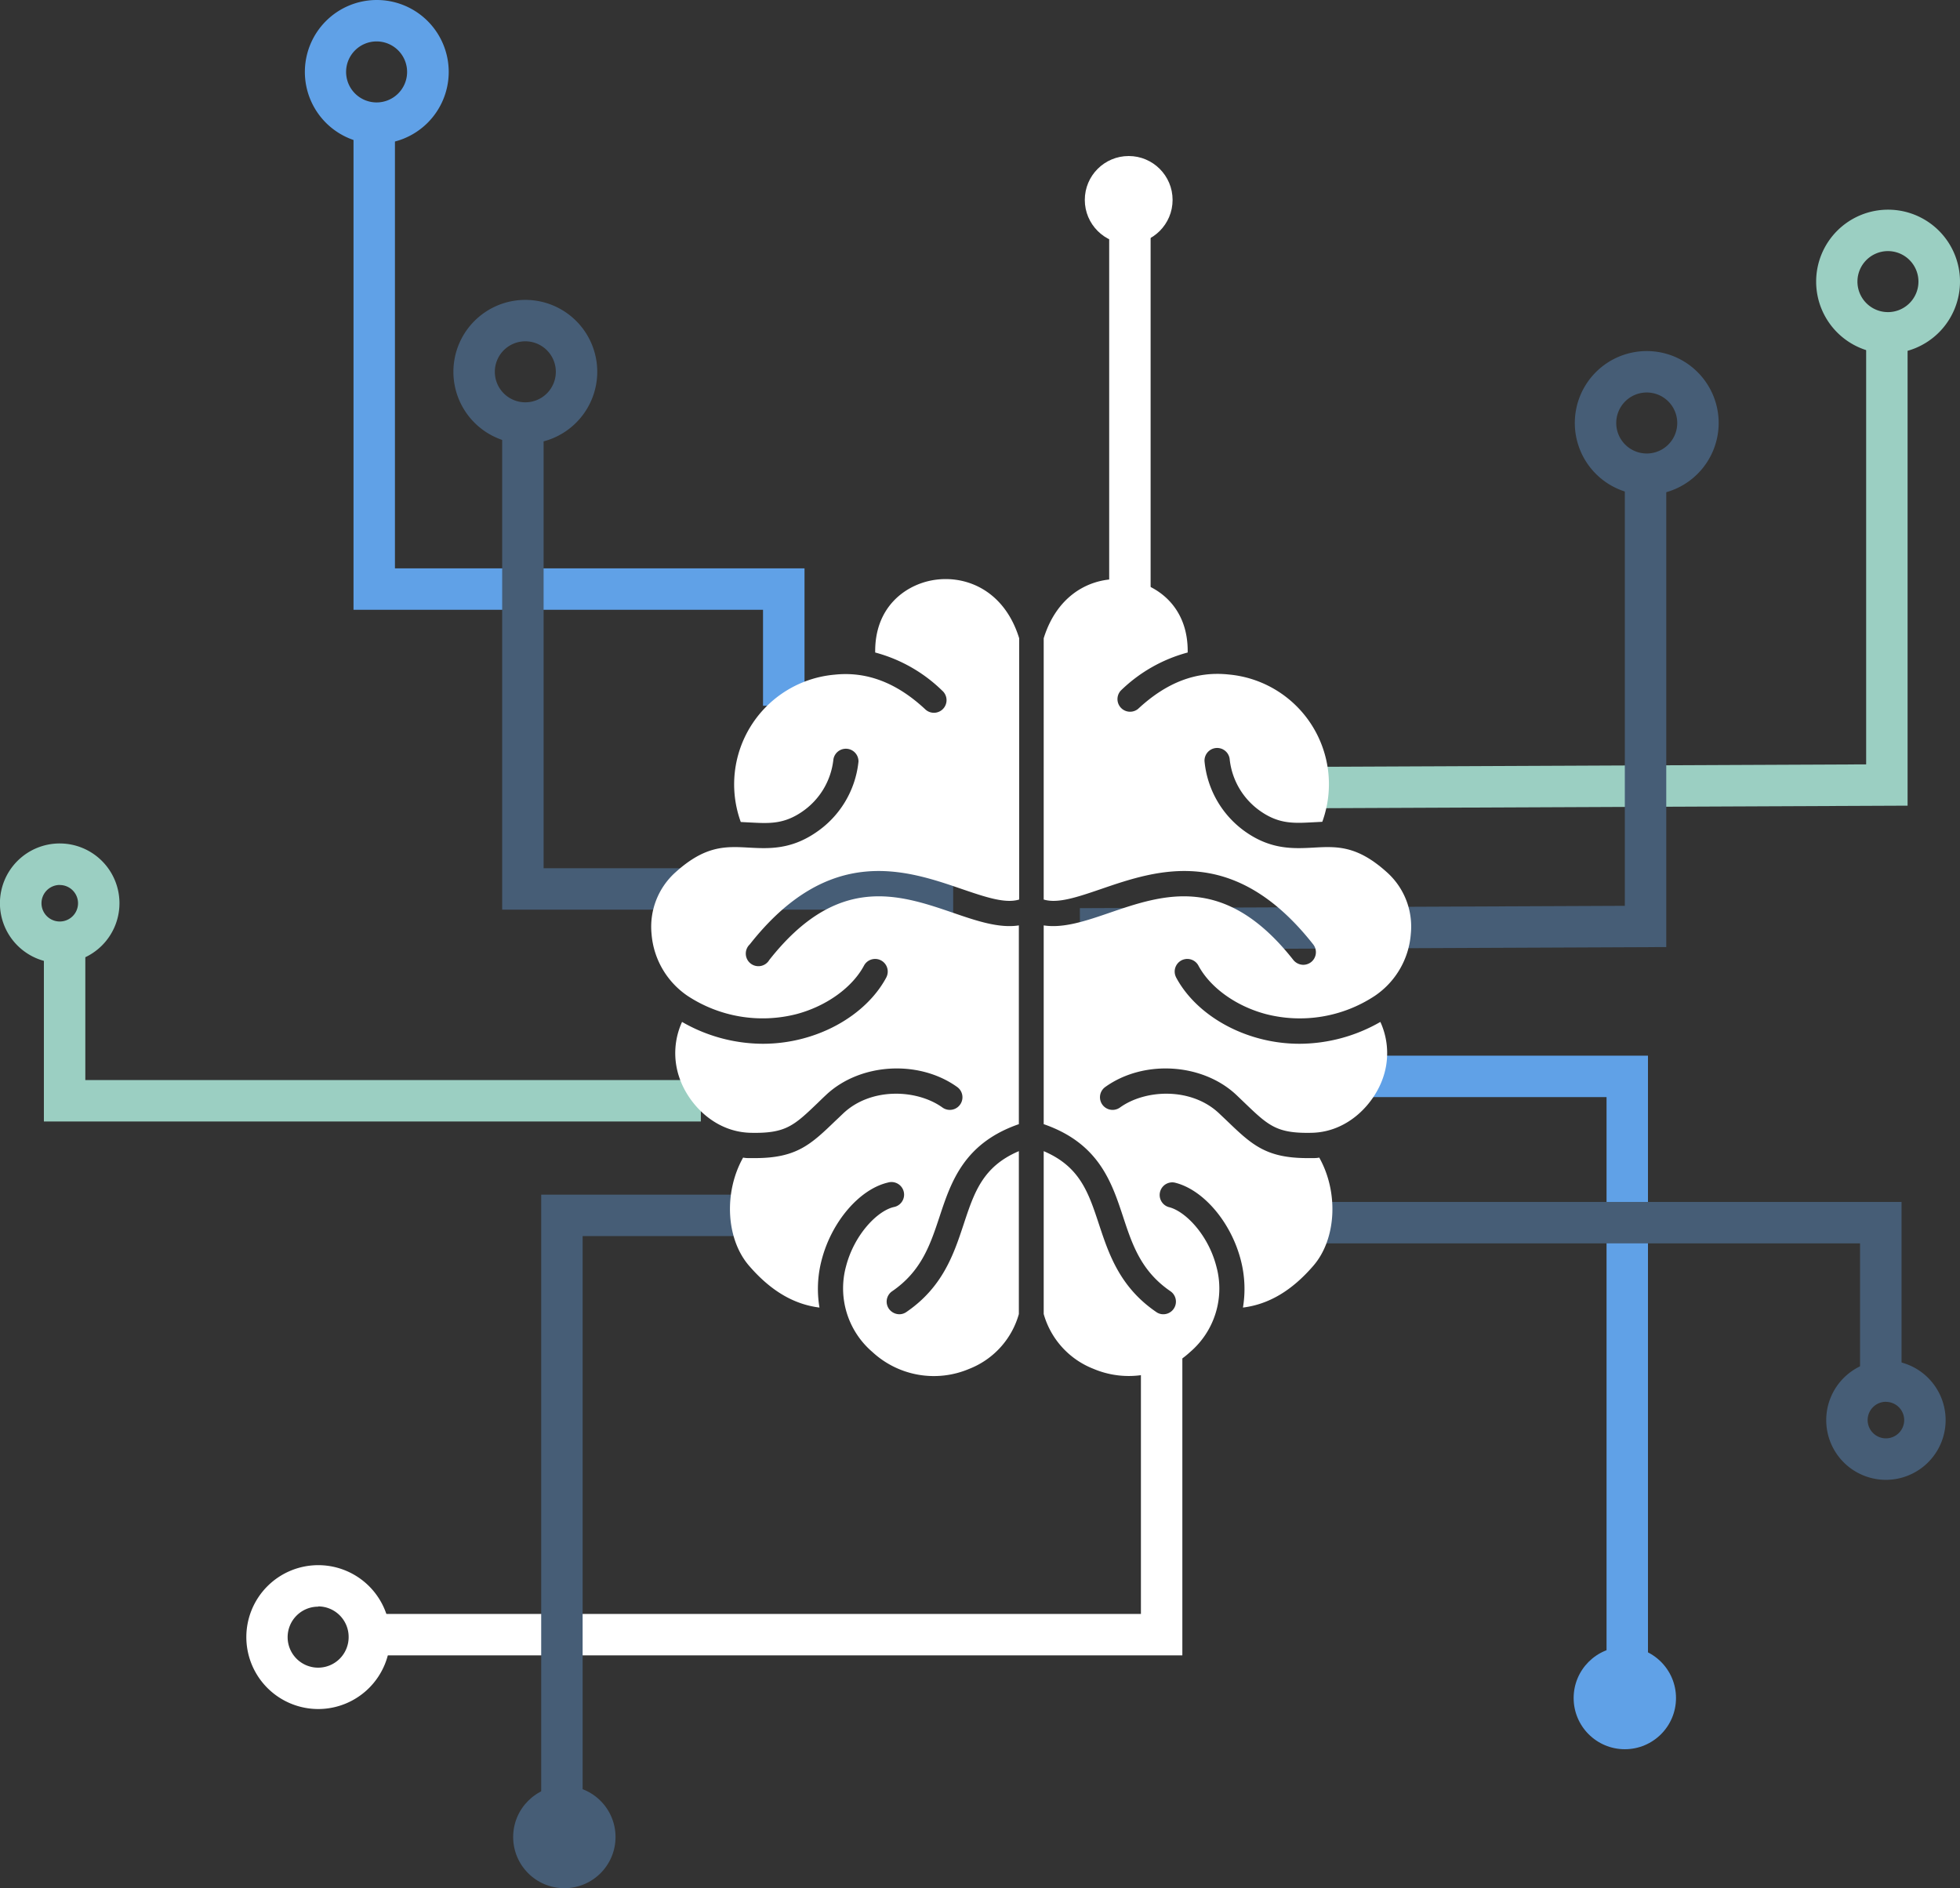 <svg xmlns="http://www.w3.org/2000/svg" viewBox="0 0 301.39 290.33"><rect x="0" y="0" width="301.39" height="290.33" fill="#333333" stroke="none"/><defs><style>.cls-1{fill:#9bcfc2;}.cls-2{fill:#fff;}.cls-3{fill:#60a1e7;}.cls-4{fill:#465d76;}</style></defs><title>Recurso 5</title><g id="Capa_2" data-name="Capa 2"><g id="Capa_1-2" data-name="Capa 1"><polygon class="cls-1" points="203.19 124.27 203.16 117.9 286.96 117.53 286.96 49.48 293.33 49.48 293.33 123.88 203.19 124.27"/><rect class="cls-2" x="170.56" y="36.17" width="6.37" height="55.86"/><polygon class="cls-3" points="123.71 108.52 117.33 108.52 117.33 93.76 54.36 93.76 54.36 17.24 60.73 17.24 60.73 87.39 123.71 87.39 123.71 108.52"/><polygon class="cls-1" points="107.77 172.44 6.75 172.44 6.75 143.39 13.12 143.39 13.12 166.07 107.77 166.07 107.77 172.44"/><polygon class="cls-3" points="253.41 255.1 247.04 255.1 247.04 168.69 209.36 168.69 209.36 162.32 253.41 162.32 253.41 255.1"/><polygon class="cls-2" points="181.81 254.53 55.67 254.53 55.67 248.16 175.44 248.16 175.44 208.24 181.81 208.24 181.81 254.53"/><path class="cls-2" d="M48.92,262.78A11.06,11.06,0,1,1,60,251.72,11.07,11.07,0,0,1,48.92,262.78Zm0-15.74a4.69,4.69,0,1,0,4.69,4.68A4.69,4.69,0,0,0,48.92,247Z"/><path class="cls-1" d="M9.18,148.07a9.19,9.19,0,1,1,9.19-9.18A9.19,9.19,0,0,1,9.18,148.07Zm0-12A2.81,2.81,0,1,0,12,138.89,2.81,2.81,0,0,0,9.18,136.08Z"/><path class="cls-3" d="M57.92,22.12A11.06,11.06,0,1,1,69,11.06,11.07,11.07,0,0,1,57.92,22.12Zm0-15.75a4.69,4.69,0,1,0,4.68,4.69A4.69,4.69,0,0,0,57.92,6.37Z"/><polygon class="cls-4" points="146.57 154.63 140.2 154.63 140.2 139.87 77.22 139.87 77.22 63.35 83.59 63.35 83.59 133.5 146.57 133.5 146.57 154.63"/><polygon class="cls-4" points="292.4 213.86 286.02 213.86 286.02 191.18 191.37 191.18 191.37 184.81 292.4 184.81 292.4 213.86"/><path class="cls-4" d="M290,227.54a9.18,9.18,0,1,1,9.18-9.18A9.19,9.19,0,0,1,290,227.54Zm0-12a2.81,2.81,0,1,0,2.81,2.81A2.81,2.81,0,0,0,290,215.55Z"/><path class="cls-4" d="M80.78,68.23A11.06,11.06,0,1,1,91.84,57.17,11.07,11.07,0,0,1,80.78,68.23Zm0-15.75a4.69,4.69,0,1,0,4.69,4.69A4.69,4.69,0,0,0,80.78,52.48Z"/><path class="cls-1" d="M290.33,54.36A11.06,11.06,0,1,1,301.39,43.3,11.07,11.07,0,0,1,290.33,54.36Zm0-15.75A4.69,4.69,0,1,0,295,43.3,4.69,4.69,0,0,0,290.33,38.61Z"/><circle class="cls-3" cx="249.85" cy="261.09" r="7.87"/><polygon class="cls-4" points="166.08 146.01 166.05 139.64 249.85 139.28 249.85 71.22 256.22 71.22 256.22 145.62 166.08 146.01"/><polygon class="cls-4" points="89.59 276.46 83.22 276.46 83.22 183.69 127.27 183.69 127.27 190.06 89.59 190.06 89.59 276.46"/><path class="cls-4" d="M253.22,76.1A11.06,11.06,0,1,1,264.28,65,11.07,11.07,0,0,1,253.22,76.1Zm0-15.75A4.69,4.69,0,1,0,257.91,65,4.69,4.69,0,0,0,253.22,60.35Z"/><circle class="cls-4" cx="86.78" cy="282.46" r="7.87"/><circle class="cls-2" cx="173.56" cy="30.74" r="6.75"/><path class="cls-2" d="M180.83,150.25c2.33,4.4,7.13,7.93,12.85,9.44a24,24,0,0,0,6.17.8,25.07,25.07,0,0,0,12.41-3.36,11.54,11.54,0,0,1,.45,8.46c-1.31,4-5.32,8.46-11,8.59-5.4.12-6.65-1.08-10.37-4.65l-1.19-1.14c-5.22-4.94-14.28-5.5-20.2-1.25a1.94,1.94,0,1,0,2.27,3.15c3.92-2.82,11-3.13,15.26.92l1.17,1.11c3.82,3.67,6,5.75,12.4,5.75h.75c.36,0,.71,0,1.06-.08,3,5.33,2.65,12.54-.92,16.65-3.3,3.82-6.85,5.92-10.81,6.41a17.57,17.57,0,0,0-.34-7.33c-1.52-5.86-5.81-10.86-10.19-11.89a1.94,1.94,0,0,0-.89,3.77c2.54.6,6.07,4.25,7.32,9.09A12.85,12.85,0,0,1,183,207.89a13.91,13.91,0,0,1-14.86,2.58,12.78,12.78,0,0,1-7.65-8.43V177c5.57,2.37,6.88,6.35,8.5,11.25,1.5,4.53,3.19,9.65,8.8,13.48a1.86,1.86,0,0,0,1.09.35,1.94,1.94,0,0,0,1.1-3.54c-4.53-3.1-5.88-7.19-7.3-11.51-1.75-5.28-3.72-11.25-12.19-14.18V142.29c3.07.47,6.48-.69,10.07-1.92,8.35-2.86,17.82-6.1,28.32,7.24a2,2,0,0,0,1.53.74,2,2,0,0,0,1.19-.41,1.94,1.94,0,0,0,.33-2.73c-12.21-15.5-24-11.47-32.63-8.51-3.57,1.22-6.67,2.28-8.81,1.61V98.22a.41.41,0,0,0,0-.08c2.35-7.57,8.53-9.9,13.61-8.87,4.12.84,8.64,4.23,8.53,11.06a23.37,23.37,0,0,0-10.29,5.86A1.94,1.94,0,0,0,175,109c4.4-4.09,8.95-5.82,13.93-5.29a16.93,16.93,0,0,1,14.4,22.65l-1.53.08c-2.84.15-5.09.27-7.9-1.66a11.16,11.16,0,0,1-4.8-7.94,1.94,1.94,0,0,0-3.88.22A15,15,0,0,0,191.67,128c3.89,2.67,7.29,2.49,10.3,2.33,3.6-.2,6.71-.36,11.33,3.82a11.2,11.2,0,0,1,3.64,9.46,12.65,12.65,0,0,1-5.53,9.51,20.93,20.93,0,0,1-16.74,2.81c-4.62-1.22-8.61-4.1-10.41-7.5a1.94,1.94,0,0,0-3.43,1.81Z"/><path class="cls-2" d="M136.31,150.25c-2.33,4.4-7.13,7.93-12.86,9.44a24,24,0,0,1-6.16.8,25,25,0,0,1-12.41-3.36,11.54,11.54,0,0,0-.45,8.46c1.31,4,5.32,8.46,11,8.59,5.4.12,6.65-1.08,10.37-4.65.37-.36.76-.74,1.19-1.14,5.21-4.94,14.27-5.5,20.2-1.25a1.94,1.94,0,1,1-2.27,3.15c-3.93-2.82-11-3.13-15.27.92-.41.39-.79.76-1.17,1.11-3.81,3.67-6,5.75-12.39,5.75h-.75c-.37,0-.71,0-1.07-.08-3,5.33-2.64,12.54.93,16.65,3.3,3.82,6.85,5.92,10.81,6.41a17.4,17.4,0,0,1,.34-7.33c1.52-5.86,5.8-10.86,10.18-11.89a1.94,1.94,0,1,1,.89,3.77c-2.54.6-6.06,4.25-7.32,9.09a12.88,12.88,0,0,0,4.07,13.21,13.91,13.91,0,0,0,14.86,2.58,12.75,12.75,0,0,0,7.64-8.43V177c-5.56,2.37-6.87,6.35-8.49,11.25-1.5,4.53-3.19,9.65-8.8,13.48a1.89,1.89,0,0,1-1.1.35,2,2,0,0,1-1.6-.85,1.93,1.93,0,0,1,.51-2.69c4.52-3.1,5.87-7.19,7.3-11.51,1.75-5.28,3.72-11.25,12.18-14.18V142.29c-3.06.47-6.48-.69-10.06-1.92-8.35-2.86-17.82-6.1-28.32,7.24a1.94,1.94,0,1,1-3-2.4c12.21-15.5,24-11.47,32.62-8.51,3.58,1.22,6.67,2.28,8.81,1.61V98.22l0-.08c-2.34-7.57-8.52-9.9-13.6-8.87-4.12.84-8.64,4.23-8.54,11.06a23.34,23.34,0,0,1,10.3,5.86,1.94,1.94,0,1,1-2.64,2.84c-4.4-4.09-9-5.82-13.93-5.29a16.93,16.93,0,0,0-14.4,22.65l1.53.08c2.84.15,5.09.27,7.9-1.66a11.16,11.16,0,0,0,4.8-7.94,1.94,1.94,0,0,1,3.87.22A15,15,0,0,1,125.47,128c-3.9,2.67-7.3,2.49-10.3,2.33-3.6-.2-6.71-.36-11.33,3.82a11.24,11.24,0,0,0-3.65,9.46,12.71,12.71,0,0,0,5.53,9.51,21,21,0,0,0,16.75,2.81c4.61-1.22,8.61-4.1,10.41-7.5a1.94,1.94,0,0,1,3.43,1.81Z"/></g></g></svg>